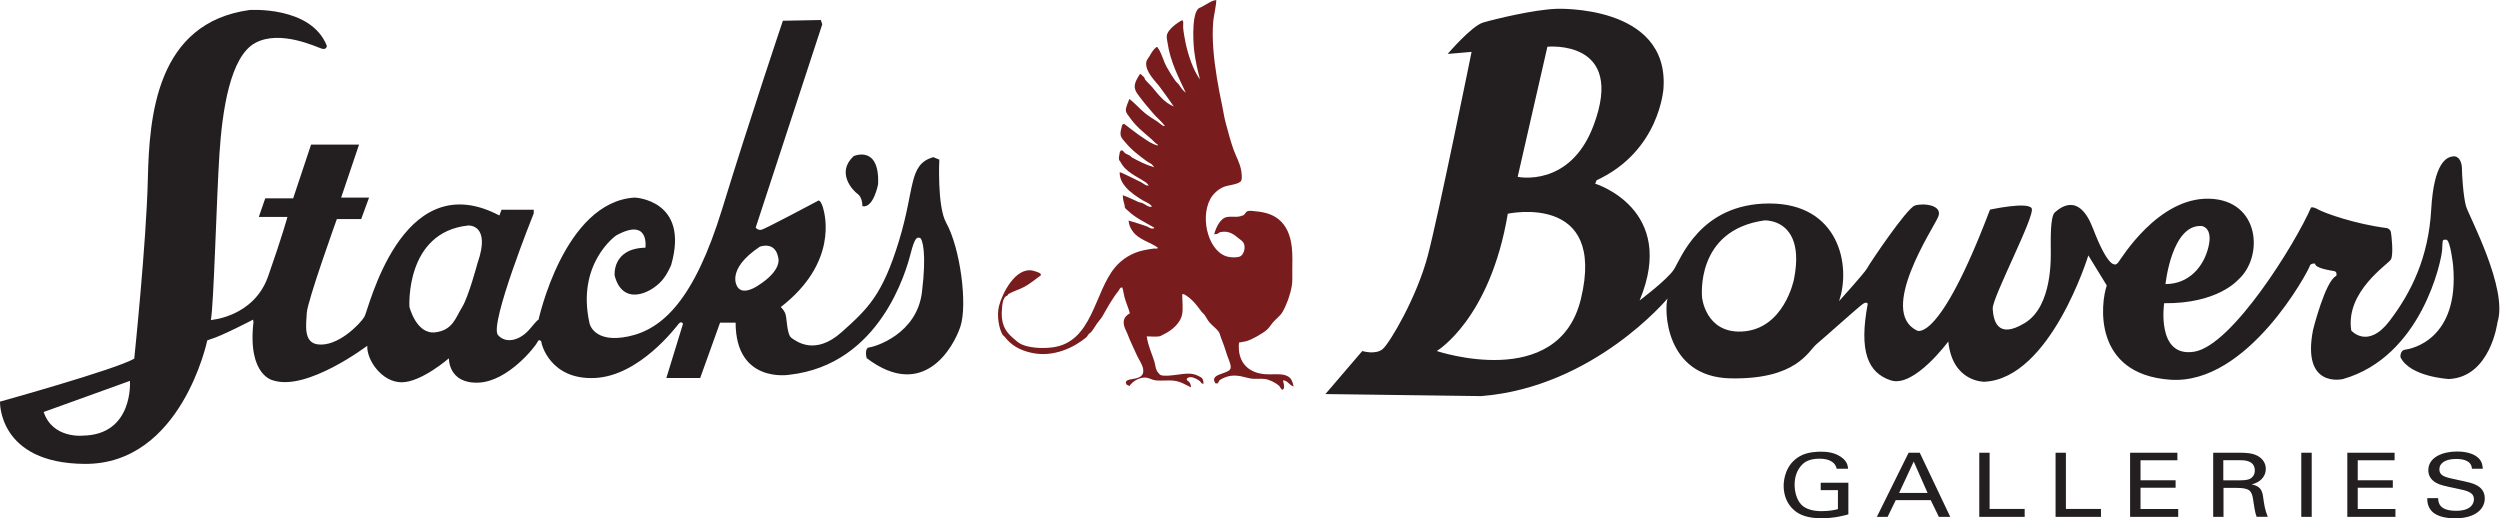 <?xml version="1.0" encoding="UTF-8" standalone="no"?>
<!-- Created with Inkscape (http://www.inkscape.org/) -->

<svg
   version="1.1"
   id="svg2"
   width="478.893"
   height="99.293"
   viewBox="0 0 478.893 99.293"
   sodipodi:docname="SBGLogo_Black - Wayne Berkley.eps"
   xmlns:inkscape="http://www.inkscape.org/namespaces/inkscape"
   xmlns:sodipodi="http://sodipodi.sourceforge.net/DTD/sodipodi-0.dtd"
   xmlns="http://www.w3.org/2000/svg"
   xmlns:svg="http://www.w3.org/2000/svg">
  <defs
     id="defs6" />
  <sodipodi:namedview
     id="namedview4"
     pagecolor="#ffffff"
     bordercolor="#000000"
     borderopacity="0.25"
     inkscape:showpageshadow="2"
     inkscape:pageopacity="0.0"
     inkscape:pagecheckerboard="0"
     inkscape:deskcolor="#d1d1d1" />
  <g
     id="g8"
     inkscape:groupmode="layer"
     inkscape:label="ink_ext_XXXXXX"
     transform="matrix(1.333,0,0,-1.333,0,99.293)">
    <g
       id="g10"
       transform="scale(0.1)">
      <path
         d="m 1239.21,448.598 c 0,0 0.52,12.355 -6.69,17.5 -7.19,5.14 -31.37,30.863 -5.65,54.523 0,0 37.54,16.465 34.97,-40.637 0,0 -6.67,-34.976 -22.63,-31.386"
         style="fill:#231f20;fill-opacity:1;fill-rule:nonzero;stroke:none"
         id="path12" />
      <path
         d="M 62.766,152.824 186.734,197.57 c 0,0 5.661,-77.675 -67.898,-78.699 0,0 -43.215,-4.629 -56.07,33.953 z M 588.359,303.938 c 0,0 -6.554,107.25 84.493,116.898 0,0 33.179,2.305 13.375,-54.023 0,0 -12.864,-48.352 -22.122,-63.266 -9.257,-14.922 -13.503,-33.563 -39.089,-36.27 -26.871,-2.839 -36.657,36.661 -36.657,36.661 z m 471.461,28.546 c 0,0 -18.14,24.305 32.02,57.871 0,0 22.38,8.872 26.62,-16.207 0,0 6.17,-17.359 -29.32,-39.73 0,0 -20.97,-14.805 -29.32,-1.934 z M 121.418,78.246 C 260.836,77.094 297.855,255.707 297.855,255.707 l 4.118,1.543 c 15.429,4.121 61.722,28.289 61.722,28.289 l 0.52,-3.594 c -8.746,-77.683 28.808,-83.847 28.808,-83.847 C 441.371,182.66 527.789,248 527.789,248 c -1.031,-20.586 21.094,-52.469 49.379,-52.469 28.297,0 67.906,34.453 67.906,34.453 0,0 -1.023,-36.523 42.184,-34.98 43.211,1.551 82.82,52.996 85.137,58.387 2.312,5.402 5.398,0.773 5.398,0.773 0,-3.848 13.121,-55.547 77.16,-52.461 64.043,3.074 116.512,73.301 120.371,77.93 3.856,4.629 6.176,0 6.176,0 l -23.922,-77.93 h 48.622 l 28.54,79.473 h 22.38 c 0,-87.969 77.15,-74.856 77.15,-74.856 131.18,14.668 168.22,150.469 174.39,174.391 6.17,23.922 9.26,23.144 13.12,22.379 3.86,-0.777 10.03,-21.867 3.08,-78.184 -7.46,-60.547 -67.9,-78.457 -75.62,-79.23 -7.71,-0.77 -3.85,-15.43 -3.85,-15.43 81.79,-61.992 125.05,15.781 134.79,45.527 10.27,31.368 -0.01,112.133 -20.58,149.165 -13.03,23.453 -9.79,90.542 -9.79,90.542 l -8.74,3.598 c -36.02,-10.805 -25.71,-43.73 -49.37,-120.89 -23.66,-77.149 -44.24,-96.7 -82.29,-130.657 -38.08,-33.945 -64.82,-13.367 -72.04,-8.23 -7.19,5.156 -6.17,29.844 -9.25,36.015 -3.09,6.172 -6.19,8.231 -6.19,8.231 82.31,63.781 63.79,132.719 60.71,143.004 -3.09,10.281 -6.18,10.281 -6.18,10.281 0,0 -77.16,-41.152 -82.31,-42.176 -5.15,-1.031 -8.22,3.09 -8.22,3.09 l 95.68,292.184 -2.06,6.172 -54.53,-1.032 c 0,0 -47.07,-139.656 -87.19,-270.316 -40.135,-130.668 -85.654,-173.102 -135.037,-183.383 -49.383,-10.305 -55.551,18.516 -55.551,18.516 -19.547,86.414 38.071,126.543 38.071,126.543 48.343,26.738 42.171,-17.496 42.171,-17.496 -48.355,-1.028 -44.23,-40.121 -44.23,-40.121 11.293,-43.215 50.199,-26.653 67.367,-7.715 8.391,9.257 13.891,23.144 13.891,23.144 26.769,93.621 -52.461,96.711 -52.461,96.711 -101.852,-6.176 -138.383,-176.449 -138.383,-176.449 0,0 2.582,5.664 -11.824,-11.836 -14.399,-17.48 -35.11,-22.215 -46.285,-9.238 -12.871,14.914 51.429,174.879 51.429,174.879 v 5.156 h -46.289 l -3.086,-8.238 -6.175,3.082 C 575.637,503.133 529.848,299.945 523.68,289.66 c -6.172,-10.293 -38.582,-43.719 -67.391,-39.617 -20.285,2.91 -16.453,27.781 -15.43,45.273 1.032,17.489 43.204,134.774 43.204,134.774 h 34.98 l 11.32,30.863 h -40.129 l 25.723,76.133 H 447.023 L 421.305,459.918 H 381.184 L 371.93,433.18 h 41.148 c 0,0 -7.203,-26.75 -27.777,-85.395 -20.578,-58.64 -82.309,-62.754 -82.309,-62.754 4.121,18.516 8.231,175.922 12.352,238.684 4.117,62.758 15.429,139.914 51.433,159.461 36.012,19.551 88.485,-6.172 95.684,-8.231 7.203,-2.058 7.203,4.121 7.203,4.121 C 447.031,736.684 358.551,730.5 358.551,730.5 224.805,711.984 214.516,578.246 212.457,487.691 210.402,397.164 192.91,229.477 192.91,229.477 166.676,214.047 0.004,167.746 0.004,167.746 c 0,0 -3.078,-88.484 121.414,-89.5"
         style="fill:#231f20;fill-opacity:1;fill-rule:nonzero;stroke:none"
         id="path14" />
      <path
         d="m 3173.77,390.633 c 6.48,27.836 -9.82,29.453 -9.82,29.453 -43.19,2.934 -52.04,-83.434 -52.04,-83.434 33.38,0 54.99,24.536 61.86,53.981 z M 2502.66,268.441 c 61.21,2.618 75.35,75.086 75.35,75.086 10.92,55.024 -8.54,74.321 -24.51,81.067 -9.48,3.992 -17.72,3.586 -17.72,3.586 -100.84,-13.985 -89.8,-111.157 -89.8,-111.157 0,0 5.15,-50.789 56.68,-48.582 z m -230.9,46.629 c 37.28,153.664 -105,122.68 -105,122.68 -25.53,-152.133 -102.09,-197.289 -102.09,-197.289 0,0 174.71,-58.887 207.09,74.609 z m 18.16,249.293 c 47.01,124.696 -66.25,113.36 -66.25,113.36 l -42.71,-186.969 c 0,0 75.1,-16.199 108.96,73.609 z m -53.49,167.836 v 0 c 0,0 161.95,6.871 154.1,-113.855 0,0 -4.9,-90.305 -96.19,-132.508 l -1.98,-4.906 c 0,0 118.77,-36.309 63.81,-167.832 0,0 39.26,29.445 49.08,44.164 9.81,14.722 37.31,95.203 137.43,95.203 100.09,0 117.77,-89.313 100.09,-140.352 0,0 37.31,41.231 40.26,47.114 2.93,5.886 56.91,86.367 68.69,90.289 11.78,3.933 41.23,0.988 33.38,-16.676 -7.85,-17.672 -86.39,-135.445 -30.43,-162.934 0,0 31.41,-20.617 105.02,173.723 0,0 53.98,11.789 59.88,1.969 5.88,-9.813 -56.93,-128.575 -55.96,-144.278 0.98,-15.703 5.88,-45.144 46.14,-20.613 40.25,24.531 37.3,95.195 37.3,106.977 0,11.777 -0.97,46.132 5.9,52.027 6.86,5.887 34.34,30.43 54.94,-23.563 20.61,-53.976 30.43,-51.035 30.43,-51.035 0,0 1.95,-1.961 5.9,2.942 3.93,4.906 56.91,93.242 130.53,91.285 73.61,-1.969 78.53,-84.41 41.23,-116.797 0,0 -29.44,-34.355 -106,-33.371 0,0 -11.8,-78.524 43.18,-69.688 54.97,8.829 146.24,157.047 167.82,207.09 0,0 1.99,1.969 10.8,-2.933 8.83,-4.914 52.03,-20.621 98.16,-26.5 0,0 4.9,-0.993 5.9,-5.899 0.96,-4.898 3.91,-32.39 0,-39.258 -3.94,-6.863 -65.76,-46.132 -56.95,-102.07 0,0 23.57,-27.488 54.96,13.742 31.42,41.219 55.98,91.274 59.88,159.985 3.93,68.707 22.58,75.566 31.43,76.558 8.81,0.981 12.75,-8.84 12.75,-17.672 0,-8.828 1.97,-40.25 5.88,-53.984 3.93,-13.734 60.84,-118.754 45.16,-166.852 0,0 -9.83,-78.515 -69.69,-81.464 0,0 -55.96,2.949 -69.69,31.406 0,0 -0.99,9.816 6.86,10.793 7.87,0.984 78.53,13.75 68.73,121.707 0,0 -3.95,36.32 -9.83,36.32 -5.9,0 -4.92,0.985 -5.9,-14.723 -0.97,-15.707 -29.43,-153.109 -142.3,-185.503 0,0 -59.88,-14.715 -43.18,70.664 0,0 17.65,70.675 33.36,77.539 0,0 1.95,5.89 -2.95,6.867 -4.91,0.988 -27.48,3.93 -27.48,10.801 0,0 -6.88,0.988 -7.86,-3.922 -0.97,-4.914 -88.34,-170.778 -200.21,-162.934 -111.9,7.852 -100.12,109.93 -91.29,135.449 l -26.5,43.184 c 0,0 -54.01,-176.672 -149.2,-181.574 0,0 -46.14,-0.985 -52.03,57.91 0,0 -49.05,-66.758 -82.45,-55.945 -33.34,10.8 -46.11,42.195 -33.34,109.922 0,0 -0.99,3.933 -6.89,0 -5.88,-3.926 -54.96,-48.086 -66.74,-57.903 -11.78,-9.824 -28.46,-51.043 -123.65,-49.082 -95.22,1.973 -95.22,101.094 -90.31,114.836 0,0 -106.02,-127.598 -267.95,-140.351 l -223.79,2.949 53,61.824 c 0,0 19.26,-5.887 29.45,2.949 10.19,8.84 49.07,74.602 64.78,134.465 15.72,59.875 62.83,292.488 62.83,292.488 l -34.36,-2.945 c 0,0 34.36,40.246 51.04,45.148 16.68,4.911 73.61,18.657 105.02,19.633"
         style="fill:#231f20;fill-opacity:1;fill-rule:nonzero;stroke:none"
         id="path16" />
      <path
         d="m 1302.15,290.227 -3.19,2.461 3.19,-2.461"
         style="fill:#eeedab;fill-opacity:1;fill-rule:nonzero;stroke:none"
         id="path18" />
      <path
         d="m 1300.76,291.176 -0.03,0.047 -1.78,1.445 -0.02,-0.047 1.83,-1.445"
         style="fill:#eeedab;fill-opacity:1;fill-rule:nonzero;stroke:none"
         id="path20" />
      <path
         d="m 1725.03,734.059 c 7.82,3.75 16.44,10.625 22.82,10.625 0,-7.211 -3.81,-23.875 -4.32,-29.75 -1.14,-12.575 -0.96,-26.914 0,-39.539 2.11,-28.379 7.44,-56.903 12.76,-82.278 1.85,-8.91 2.77,-16.211 5.1,-24.859 3.39,-12.707 6.97,-26.473 11.46,-38.891 3.56,-9.82 8.99,-18.504 10.86,-29.996 0.5,-3.32 1.53,-10.637 0,-14.012 -2.54,-5.492 -18.56,-6.382 -24.88,-8.929 -8.17,-3.289 -15.85,-10.34 -19.77,-17.852 -15.27,-29.051 -1.31,-77.957 26.79,-82.902 5.25,-0.922 13.37,-1.172 17.21,1.269 4.31,2.793 7.57,12.688 3.83,19.121 -1.46,2.543 -4.75,4.563 -7.01,6.383 -6.03,4.852 -13.08,11.485 -26.15,8.93 -1.05,-0.184 -3.45,-2.211 -4.47,-2.547 -1.77,-0.578 -2.54,-0.125 -4.45,-0.633 2.48,9.508 8.73,23.172 18.49,24.864 6.04,1.066 11.6,-0.301 17.21,0.636 1.14,0.203 5.09,1.227 6.38,1.914 2.21,1.266 3.19,4.785 5.74,5.742 3.04,1.211 8.03,0.274 10.85,0 14.59,-1.3 25.06,-4.468 33.79,-11.484 11.02,-8.82 17.05,-22.297 19.12,-40.168 1.25,-10.519 0.66,-24.105 0.66,-35.695 0,-6.828 0.39,-13.731 -0.66,-19.785 -2.32,-13.34 -7.4,-27.239 -13.37,-37.618 -3.57,-6.113 -9.66,-10.089 -14.04,-15.312 -2.85,-3.371 -5.02,-7.285 -8.29,-10.195 -5.92,-5.215 -21.57,-14.356 -29.98,-16.582 -3.63,-0.957 -6.78,-1.036 -10.2,-1.914 -0.42,-3.672 -0.53,-7.461 0,-12.122 2.26,-19.55 15.82,-31.082 35.72,-33.152 12.44,-1.281 25.92,1.727 34.43,-3.203 5.14,-2.949 6.87,-7.676 8.3,-14.66 -1.4,0.879 -2.68,0.988 -3.83,1.914 -3.98,3.32 -6.13,6.562 -11.48,7.031 0.53,-3.113 2.31,-7.351 1.28,-11.472 l -1.28,-1.926 h -1.27 c -1.59,0.558 -3.19,4.59 -4.46,5.734 -4.33,3.809 -13.57,8.719 -20.42,9.57 -6.87,0.86 -14.3,-0.5 -20.4,0.645 -8.35,1.562 -17.12,5.391 -28.7,3.828 -4.98,-0.664 -12.45,-3.613 -15.95,-6.379 l -2.55,-4.472 h -3.18 c -10.21,14.394 19.63,13.066 21.68,21.679 1.21,5.117 -3.91,15.176 -5.1,19.121 -2.91,9.492 -5.61,17.285 -8.94,25.508 -1.07,2.637 -1.17,4.766 -2.55,7.024 -3.42,5.585 -9.96,9.609 -14.03,14.668 -2.77,3.445 -4.44,7.226 -7.01,10.828 -0.93,1.3 -2.88,2.558 -3.83,3.839 -7.67,10.379 -13.99,19.032 -25.5,25.516 h -2.54 c 0,-8.992 1.33,-19.199 0,-28.055 -2.04,-13.429 -15.31,-24.23 -26.16,-29.347 -1.78,-0.848 -4.68,-2.84 -7,-3.184 -5.63,-0.84 -12.21,0 -17.87,0 2.07,-14.062 7.09,-23.875 10.84,-35.711 1.49,-4.765 1.68,-9.836 3.83,-14.035 0.61,-1.172 3.88,-5.184 5.09,-5.742 4.75,-2.176 16.15,-0.567 21.05,0 13.4,1.562 22.61,3.996 33.16,-1.258 5.45,-2.734 7.32,-3.312 7.66,-11.496 l -2.56,0.645 c -0.92,0.578 -1.71,2.531 -2.54,3.183 -2.84,2.258 -8.55,5.481 -12.76,5.734 -5.79,0.391 -6.5,-3.253 -6.37,-3.183 l 0.63,-1.262 c 3.78,-3.015 5,-3.711 5.74,-10.222 -7.49,3.484 -14.64,8.378 -24.22,9.578 -8.62,1.105 -18.21,-0.508 -27.42,0.644 -4.19,0.528 -8.88,3.43 -12.78,3.82 -7.84,0.79 -15.77,-3.429 -19.76,-7.011 -1.04,-0.91 -2.01,-2.317 -3.18,-3.196 -0.65,-0.437 -0.36,-0.996 -0.65,-1.914 l -3.18,1.27 -1.92,1.269 c -5.58,12.422 27.27,1.633 24.24,21.68 -1.08,7.129 -6.3,13.879 -8.92,19.777 -4.93,10.977 -9.69,20.43 -14.04,31.883 -1.23,3.274 -3.61,7.082 -4.46,10.852 -2.28,9.902 2.31,14.226 8.28,17.851 -2.21,8.465 -5.62,15.282 -7.64,22.969 -1.36,5.106 -1.79,9.852 -3.18,14.012 h -1.94 c -1.52,-0.586 -2.77,-3.789 -3.8,-5.098 -8.95,-11.113 -15.54,-23.465 -22.97,-36.355 -2.11,-3.586 -5.31,-6.836 -7.65,-10.188 -2.98,-4.16 -5.06,-8.261 -8.29,-12.129 -1.05,-1.211 -2.79,-1.953 -3.83,-3.183 -1.29,-1.531 -1.65,-3.164 -3.19,-4.473 -16.93,-14.246 -47.15,-29.5 -79.07,-22.312 -17.44,3.945 -29.03,10.996 -38.27,22.968 -0.86,1.075 -2.49,2.02 -3.18,3.172 -4.84,7.93 -8.57,27.168 -5.1,40.821 4.65,18.351 23.93,56.984 49.1,50.996 1.83,-0.418 8.66,-2.703 10.2,-3.809 l 1.27,-2.547 c -7.79,-5.469 -15.04,-11.836 -23.59,-16.574 -7.68,-4.246 -16.29,-6.316 -23.6,-10.84 l -1.27,-1.922 c -1.15,-0.851 -2.3,-0.781 -3.19,-1.914 -3.21,-4.035 -3.79,-8.586 -4.47,-15.312 -2.32,-22.512 3.8,-33.75 15.95,-43.996 3.66,-3.086 7.44,-6.856 12.11,-8.934 10.85,-4.797 27.84,-6.262 43.37,-4.453 58.84,6.816 60.68,79.246 91.19,115.41 9.54,11.328 23.74,20.668 40.82,24.246 5.26,1.117 10.47,2.043 15.3,2.543 1.32,0.176 3.2,-0.476 4.47,0 l 0.63,1.266 c -11.71,8.316 -27.32,11.402 -35.7,22.965 -3.42,4.675 -5.57,8.57 -6.39,15.945 9.19,-2.695 17.09,-5.07 26.15,-8.281 1.9,-0.668 4.97,-2.942 7.01,-3.184 4.05,-0.512 3.83,1.262 3.83,1.262 -13.05,7.621 -27.24,13.992 -37.62,24.234 -1.28,1.281 -3.75,2.793 -4.47,4.465 -0.64,1.5 -0.2,2.258 -0.63,3.809 -1.34,4.625 -2.32,8.066 -2.55,14.05 8.21,-2.656 14.93,-6.445 22.31,-9.582 2.54,-1.043 3.86,-0.765 6.38,-1.91 2.82,-1.242 6.97,-4.551 10.2,-5.098 4.11,-0.648 2.78,1.184 1.26,2.54 -3.14,2.929 -6.96,4.179 -10.82,6.394 -8.07,4.68 -19.07,12.234 -24.88,19.121 -4.61,5.481 -8.91,11.762 -8.91,21.688 2.46,-0.727 3.43,-1.114 5.08,-1.922 9.04,-4.235 17.19,-8.242 26.16,-12.731 2.28,-1.152 5.23,-3.843 7.65,-4.484 1.12,-0.277 2.04,0.305 3.2,0 -1.49,1.203 -2.9,3.418 -4.48,4.484 -13.04,8.77 -29.12,14.828 -36.34,29.325 l -1.92,2.535 c -1.4,4.418 0.8,7.871 0.65,10.851 -0.06,0.442 1.38,1.946 1.19,2.903 1.58,-0.118 1.11,0.773 2.64,0.289 1.1,-0.34 2.8,-3.114 3.81,-3.825 2.15,-1.515 4.02,-1.843 6.37,-3.183 1.11,-0.637 2.72,-2.578 3.84,-3.192 9.97,-5.527 20.13,-10.566 31.88,-14.039 -1.36,1.309 -2.41,3.336 -3.83,4.469 -2.1,1.68 -4.2,2.227 -6.37,3.828 -10.97,8.086 -22.74,16.821 -31.25,27.426 -2.51,3.121 -6.56,6.481 -7.01,11.469 -0.46,4.566 1.5,9.941 2.56,14.035 l 2.54,1.269 c 8.87,-6.683 17.24,-13.492 26.78,-19.765 6.66,-4.36 12.63,-9.215 21.68,-11.485 v 1.278 c -4.18,2.351 -6.74,6.023 -10.22,8.933 -11.04,9.329 -21.59,17.961 -29.96,29.969 -1.86,2.688 -5.43,6.188 -5.74,10.199 -0.34,4.395 3.64,12.821 5.1,16.582 7.97,-6.242 14.09,-13.378 21.68,-19.765 5.78,-4.871 12.07,-8.535 18.51,-12.754 1.69,-1.117 7.26,-5.965 8.94,-6.371 h 1.89 c -4.86,6.867 -11.33,11.617 -16.57,17.851 -6.11,7.258 -12.16,13.942 -17.86,21.672 -3.09,4.184 -8.3,9.692 -8.91,15.949 -0.72,6.915 4.62,14.68 7.29,19.036 l 1.62,0.097 c 0.5,-1.441 3.52,-3.207 4.45,-4.465 0.92,-1.234 0.94,-2.625 1.93,-3.836 2.87,-3.578 6.58,-6.656 9.55,-10.195 8.96,-10.621 17.33,-22.433 31.27,-28.051 -7.02,9.911 -13.69,19.696 -21.04,29.317 -5.63,7.336 -20.42,20.976 -18.52,34.453 0.43,3.008 3.17,6.055 4.48,8.281 2.94,5.098 5.65,9.969 10.21,13.391 h 1.27 c 0.94,-1.817 2.39,-3.613 3.19,-5.098 4.05,-7.715 6.01,-16.066 10.18,-23.601 3.91,-7.008 8.62,-14.563 13.41,-21.039 0.93,-1.266 2.89,-2.528 3.82,-3.829 3.83,-5.398 4.93,-7.964 10.21,-12.121 -9.97,21.489 -22.31,44.707 -26.13,71.426 -0.58,3.82 -2.04,8.488 -0.67,12.758 2.4,7.355 14.28,16.383 21.06,19.773 h 1.29 l 0.61,-1.922 c 0.56,-2.363 -0.18,-5.214 0,-7.656 0.49,-6.547 1.84,-14.199 3.2,-21.047 3.62,-18.316 11.47,-41.519 21.05,-54.187 -3.33,12.527 -6.74,27.551 -8.3,40.812 -1.92,16.235 -3.62,60.035 8.93,62.489"
         style="fill:#781c1e;fill-opacity:1;fill-rule:nonzero;stroke:none"
         id="path22" />
      <path
         d="m 2655.73,71.312 c -0.3,3.574 -0.75,8.926 -7.2,14.668 -10.36,8.926 -23.4,9.824 -31.95,9.824 -5.4,0 -19.5,-0.383 -30.15,-6.504 -20.55,-11.738 -23.25,-33.43 -23.25,-42.609 0,-13.016 4.51,-25.898 15.15,-35.078 7.65,-6.641 19.35,-11.484 39.3,-11.484 18.45,0 32.25,3.828 38.55,5.617 V 51.156 h -39.75 v -10.586 h 24.75 V 13.266 c -3.45,-0.891 -11.25,-2.93 -23.55,-2.93 -10.8,0 -21.75,2.168 -28.8,9.051 -7.95,8.039 -9.89,21.184 -9.89,28.965 0,8.672 2.1,20.664 11.54,29.59 5.7,5.488 14.25,7.785 24.45,7.785 14.7,0 22.8,-5.871 24.45,-14.414 z m 41.4,-69.141 h 15.45 l 11.7,23.984 h 50.25 l 11.7,-23.984 h 16.35 l -43.8,92.098 h -16.05 z m 52.95,79.473 19.95,-45.156 h -40.95 z m 94.2,-79.473 h 65.25 V 13.527 h -50.4 v 80.742 h -14.85 z m 109.65,0 h 65.25 V 13.527 h -50.4 v 80.742 h -14.85 z m 107.1,0 h 69.15 V 13.402 h -54.15 v 30.605 h 50.4 v 10.723 h -50.4 v 28.699 h 52.95 v 10.84 h -67.95 z m 119.4,0 h 14.84 V 43.754 h 18.91 c 18.15,0 21.9,-3.828 23.7,-17.219 1.05,-7.02 2.55,-18.242 4.94,-24.363 h 16.06 c -4.2,10.203 -5.26,18.113 -6.75,28.953 -1.5,11.484 -6.15,15.441 -16.5,17.734 3.3,0.762 8.1,2.043 12.75,5.996 4.79,4.082 7.65,9.824 7.65,16.328 0,7.394 -3.9,14.414 -12.01,18.75 -7.94,4.336 -19.34,4.336 -24.89,4.336 h -38.7 z m 14.55,81.387 h 23.7 c 6,0 21.59,0 21.59,-14.922 0,-7.656 -5.24,-10.976 -7.34,-11.992 -4.05,-2.043 -12.6,-2.043 -14.25,-2.043 h -23.7 z M 3307.03,2.172 h 15 V 94.269 h -15 z m 66.14,0 h 69.16 V 13.402 h -54.16 v 30.605 h 50.41 v 10.723 h -50.41 v 28.699 h 52.95 v 10.84 h -67.95 z m 114.91,26.914 c 0,-4.465 0.14,-11.867 6.3,-18.625 8.55,-9.305 25.35,-10.457 33.6,-10.457 27.74,0 42.74,12.371 42.74,28.699 0,3.828 -0.75,12.754 -10.8,18.371 -6.3,3.574 -9.15,4.082 -34.94,9.695 -13.2,2.676 -19.5,5.481 -19.5,13.645 0,9.188 8.99,14.93 23.99,14.93 10.66,0 22.05,-2.547 22.81,-14.031 h 15.59 c -0.29,3.828 -0.59,10.078 -6.6,15.691 -8.69,8.039 -23.24,9.055 -30.44,9.055 -20.4,0 -41.25,-8.164 -41.25,-26.914 0,-6.125 2.39,-13.02 11.25,-18.117 5.55,-3.191 12.9,-4.715 29.4,-8.164 15.14,-3.191 24.9,-5.234 24.9,-15.566 0,-4.59 -2.85,-16.453 -25.35,-16.453 -24.91,0 -25.8,11.863 -26.11,18.242 h -15.59"
         style="fill:#231f20;fill-opacity:1;fill-rule:nonzero;stroke:none"
         id="path24" />
    </g>
  </g>
</svg>
